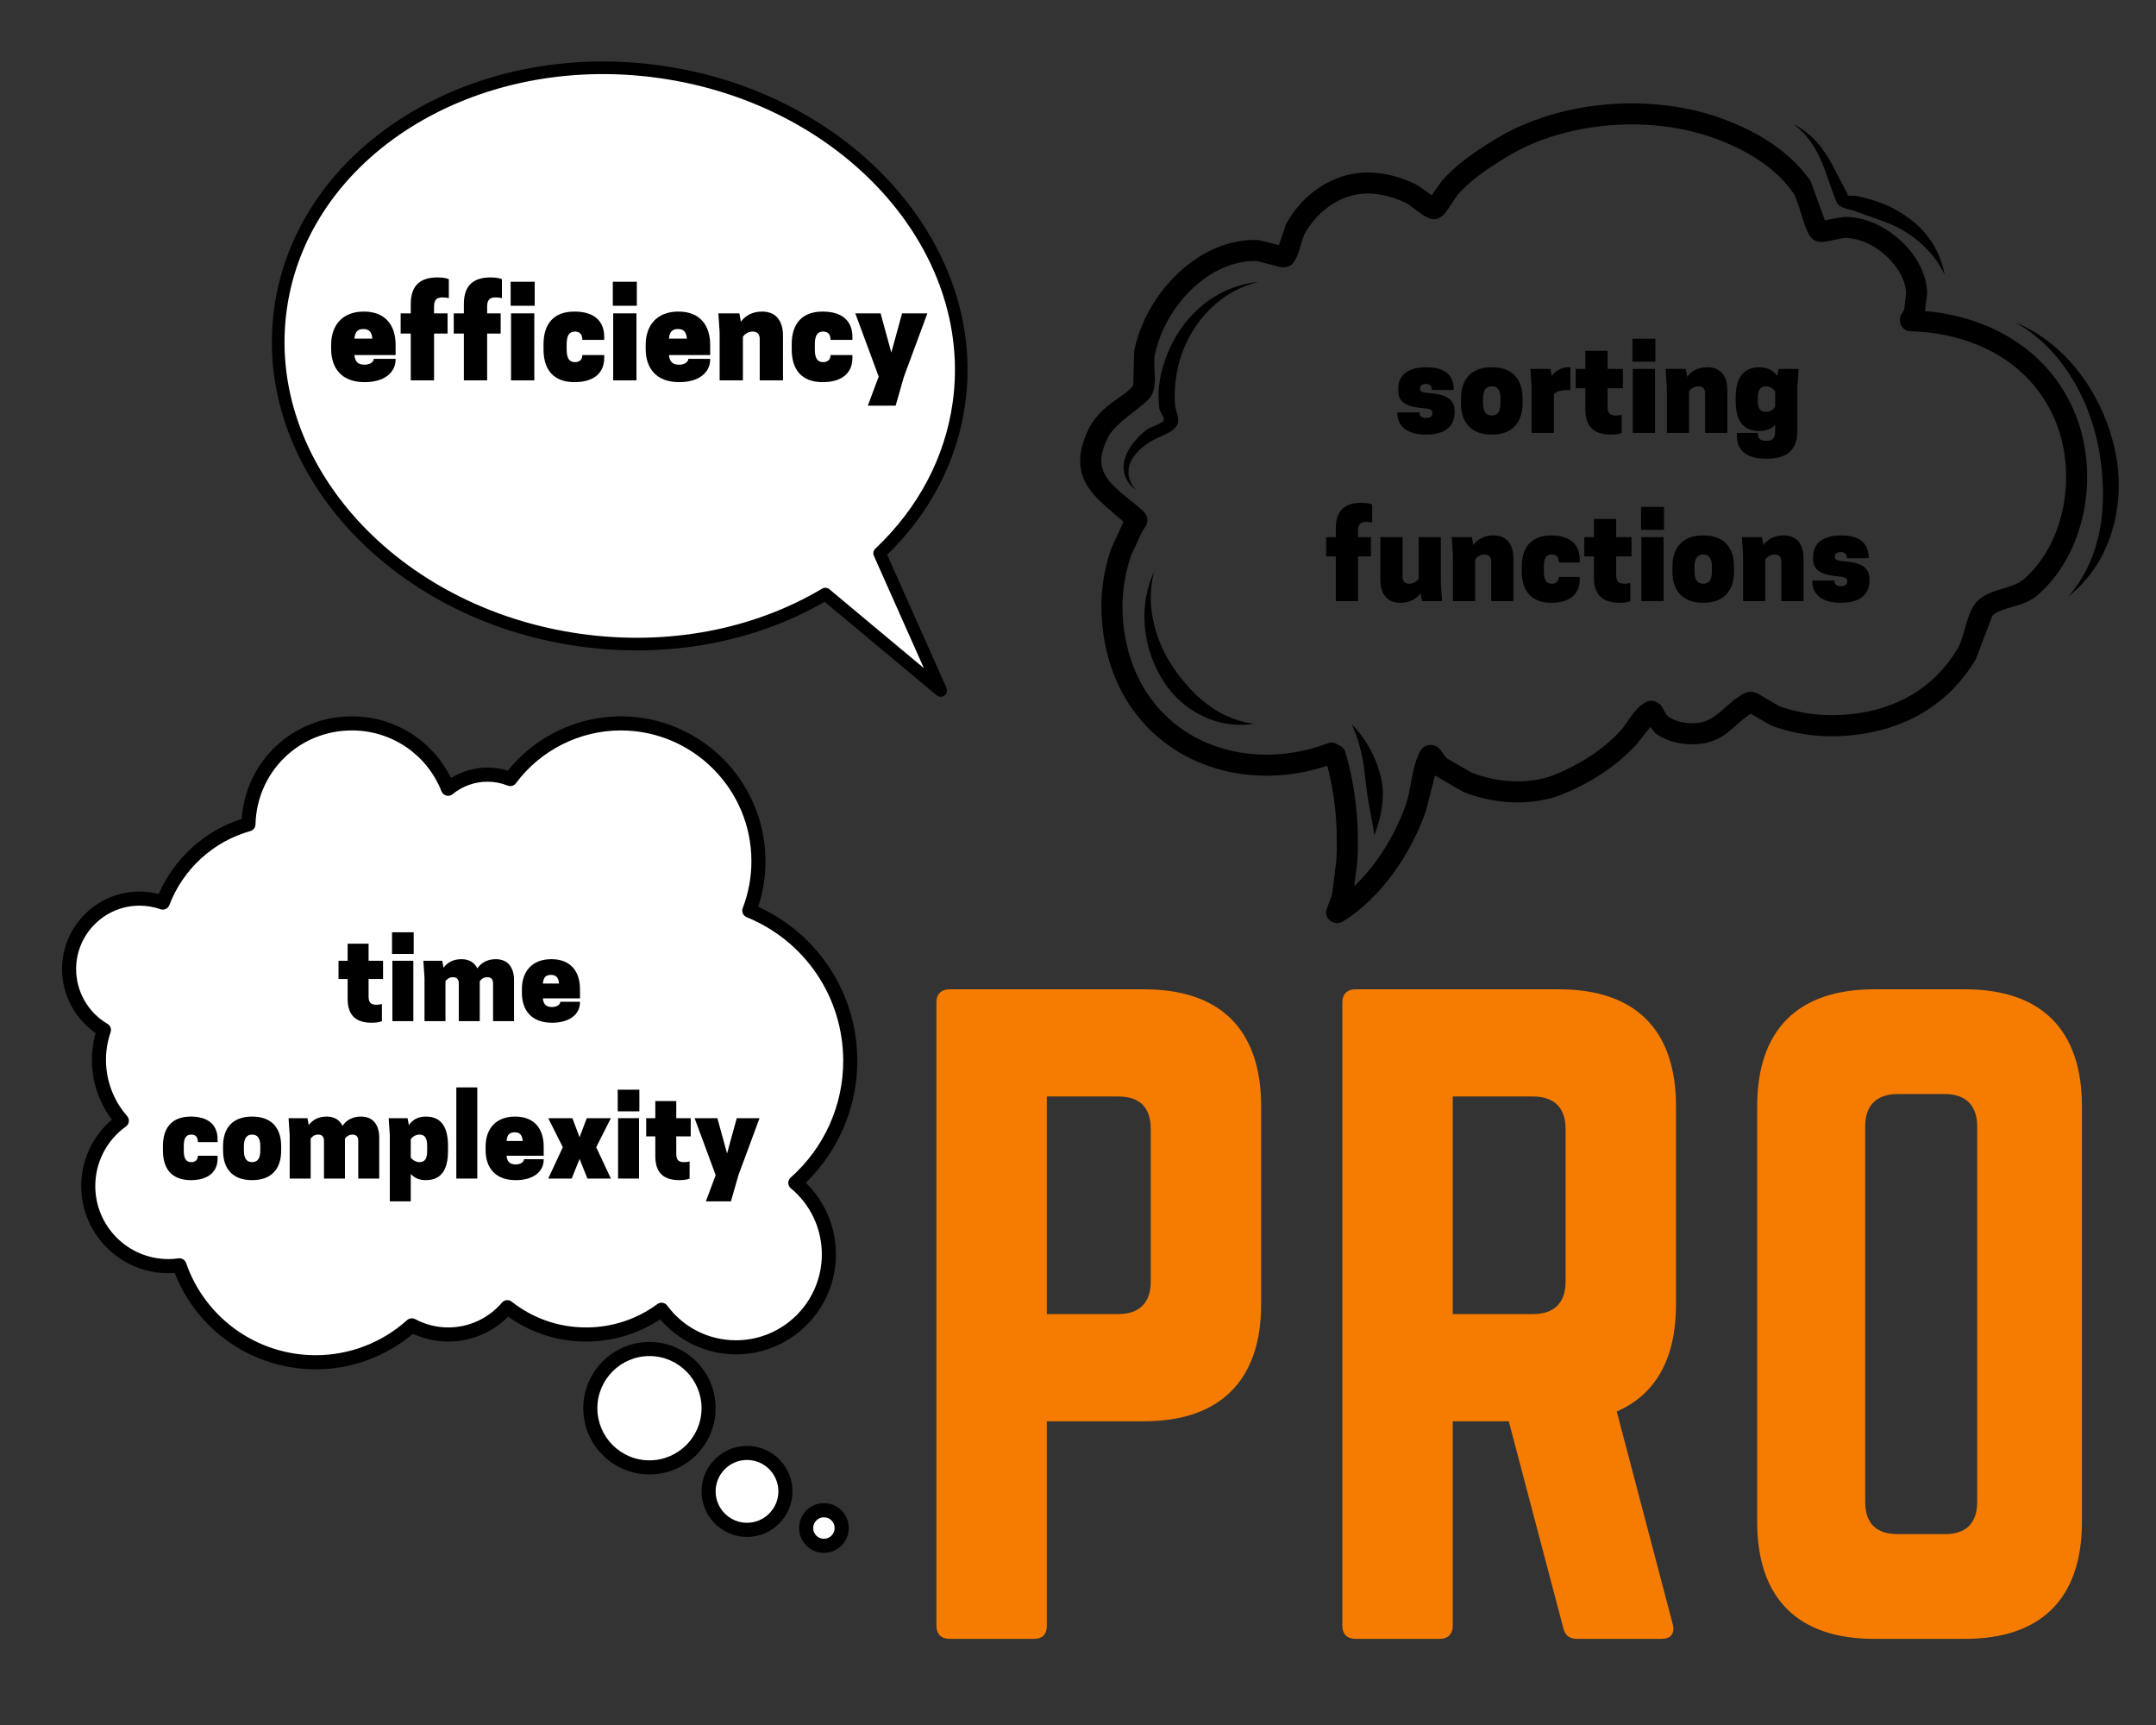 <svg xmlns="http://www.w3.org/2000/svg" xmlns:xlink="http://www.w3.org/1999/xlink" width="1000" zoomAndPan="magnify" viewBox="0 0 750 600" height="800" preserveAspectRatio="xMidYMid meet" version="1.0"><rect x="0" y="0" width="750" height="600" fill="#333333" stroke="none"/><defs><g/><clipPath id="99c10c333a"><path d="M 375 35.164 L 727 35.164 L 727 321.664 L 375 321.664 Z M 375 35.164 " clip-rule="nonzero"/></clipPath><clipPath id="85bb4f76fe"><path d="M 700 112 L 737.25 112 L 737.25 208 L 700 208 Z M 700 112 " clip-rule="nonzero"/></clipPath><clipPath id="00a18d936e"><path d="M 21.141 249.16 L 298.641 249.16 L 298.641 477 L 21.141 477 Z M 21.141 249.16 " clip-rule="nonzero"/></clipPath><clipPath id="fcb3445f14"><path d="M 277 522 L 296 522 L 296 540.16 L 277 540.16 Z M 277 522 " clip-rule="nonzero"/></clipPath><clipPath id="f395c59dd4"><path d="M 96 23 L 335 23 L 335 241 L 96 241 Z M 96 23 " clip-rule="nonzero"/></clipPath><clipPath id="ce8b19c600"><path d="M 109.449 6 L 357.547 40.613 L 329.359 242.656 L 81.262 208.043 Z M 109.449 6 " clip-rule="nonzero"/></clipPath><clipPath id="a131b5a536"><path d="M 109.449 6 L 357.547 40.613 L 329.359 242.656 L 81.262 208.043 Z M 109.449 6 " clip-rule="nonzero"/></clipPath><clipPath id="3c93a21ab7"><path d="M 109.449 6 L 357.547 40.613 L 329.359 242.656 L 81.262 208.043 Z M 109.449 6 " clip-rule="nonzero"/></clipPath><clipPath id="09f583daea"><path d="M 94 21 L 337 21 L 337 243 L 94 243 Z M 94 21 " clip-rule="nonzero"/></clipPath><clipPath id="30273f8afb"><path d="M 109.449 6 L 357.547 40.613 L 329.359 242.656 L 81.262 208.043 Z M 109.449 6 " clip-rule="nonzero"/></clipPath><clipPath id="47b538a558"><path d="M 109.449 6 L 357.547 40.613 L 329.359 242.656 L 81.262 208.043 Z M 109.449 6 " clip-rule="nonzero"/></clipPath><clipPath id="f0223e5b47"><path d="M 109.449 6 L 357.547 40.613 L 329.359 242.656 L 81.262 208.043 Z M 109.449 6 " clip-rule="nonzero"/></clipPath></defs><g fill="#f57c00" fill-opacity="1"><g transform="translate(311.626, 570.04)"><g><path d="M 14.121 -4.52 C 14.121 -1.695 15.816 0 18.641 0 L 48.012 0 C 51.117 0 52.531 -1.695 52.531 -4.52 L 52.531 -75.688 L 86.418 -75.688 C 112.965 -75.688 127.086 -90.09 127.086 -116.355 L 127.086 -185.266 C 127.086 -211.812 112.965 -225.934 86.418 -225.934 L 18.641 -225.934 C 15.816 -225.934 14.121 -224.238 14.121 -221.414 Z M 52.531 -112.965 L 52.531 -188.652 L 77.383 -188.652 C 85.008 -188.652 88.68 -184.699 88.68 -177.355 L 88.68 -124.262 C 88.68 -117.203 85.008 -112.965 77.383 -112.965 Z M 52.531 -112.965 "/></g></g></g><g fill="#f57c00" fill-opacity="1"><g transform="translate(452.834, 570.04)"><g><path d="M 130.195 -185.266 C 130.195 -211.812 116.074 -225.934 89.527 -225.934 L 18.641 -225.934 C 15.816 -225.934 14.121 -224.238 14.121 -221.414 L 14.121 -4.52 C 14.121 -1.695 15.816 0 18.641 0 L 48.012 0 C 50.836 0 52.531 -1.695 52.531 -4.52 L 52.531 -75.688 L 72.016 -75.688 L 90.938 -3.953 C 91.504 -1.41 92.914 0 95.738 0 L 125.109 0 C 128.215 0 129.91 -1.695 129.062 -5.082 L 109.578 -79.078 C 123.133 -85.008 130.195 -97.434 130.195 -116.355 Z M 52.531 -112.965 L 52.531 -188.652 L 80.488 -188.652 C 87.832 -188.652 91.785 -184.699 91.785 -177.355 L 91.785 -124.262 C 91.785 -116.922 87.832 -112.965 80.488 -112.965 Z M 52.531 -112.965 "/></g></g></g><g fill="#f57c00" fill-opacity="1"><g transform="translate(597.148, 570.04)"><g><path d="M 14.121 -40.668 C 14.121 -14.121 28.242 0 54.789 0 L 86.418 0 C 112.965 0 127.086 -14.121 127.086 -40.668 L 127.086 -185.266 C 127.086 -211.812 112.965 -225.934 86.418 -225.934 L 54.789 -225.934 C 28.242 -225.934 14.121 -211.812 14.121 -185.266 Z M 62.98 -36.43 C 55.637 -36.43 51.684 -40.102 51.684 -47.727 L 51.684 -178.203 C 51.684 -185.547 55.637 -189.5 62.98 -189.5 L 79.359 -189.5 C 86.703 -189.5 90.656 -185.547 90.656 -178.203 L 90.656 -47.727 C 90.656 -40.102 86.703 -36.43 79.359 -36.43 Z M 62.98 -36.43 "/></g></g></g><g clip-path="url(#99c10c333a)"><path fill="#000000" d="M 721.223 142.336 C 716.117 130.879 707.922 122.445 698.055 116.781 C 689.523 111.883 679.73 109.066 669.629 108.195 L 670.383 102.23 C 670.383 98.82 669.422 95.445 667.848 92.355 C 666.344 89.414 664.289 86.734 662.07 84.559 C 659.418 81.957 656.461 79.793 653.242 78.223 C 649.902 76.594 646.293 75.598 642.453 75.418 C 641.52 75.371 637.008 76.195 634.82 76.617 L 629.797 62.867 C 626.035 57.531 621.258 53.18 615.926 49.621 C 610.695 46.133 604.938 43.41 599.121 41.273 C 586.984 36.812 572.879 35.148 559.02 36.32 C 545.145 37.492 531.531 41.508 520.375 48.305 C 516.43 50.707 512.508 53.211 508.863 56.086 C 506.363 58.059 503.996 60.203 501.84 62.605 C 501.277 63.23 499.324 66.07 498.07 67.922 C 496.18 66.559 493.137 64.41 492.273 63.992 C 488.992 62.41 485.418 61.191 481.762 60.539 C 477.98 59.863 474.113 59.789 470.379 60.504 C 465.438 61.449 460.84 63.637 456.883 66.711 C 453.016 69.711 449.762 73.562 447.395 77.91 L 444.891 85.234 C 442.086 84.539 438.086 83.52 437.328 83.484 C 433.695 83.328 429.898 83.926 426.246 85.086 C 422.711 86.211 419.32 87.855 416.367 89.816 C 410.914 93.434 406.133 98.234 402.379 103.766 C 398.66 109.246 395.945 115.438 394.559 121.898 L 394.211 133.918 C 392.941 136.367 387.57 138.945 383.605 142.734 C 381.707 144.547 380.047 146.562 378.926 148.785 C 375.223 156.109 375.145 161.566 376.809 166.062 C 379.031 172.051 385.004 176.344 390.867 181.492 L 390.723 181.727 L 386.539 190.867 C 385.043 195.188 384.047 199.57 383.539 204.012 C 383.031 208.434 383.012 212.918 383.461 217.469 C 385.574 238.742 396.543 254.031 411.477 262.422 C 425.891 270.52 444.082 272.176 461.719 266.355 C 463.004 271.211 463.891 276.129 464.426 281.09 C 465.062 286.988 465.203 292.949 464.91 298.938 L 463.453 310.652 C 463.074 312.453 461.227 316.453 461.293 317.445 C 461.402 319.055 462.242 319.98 463.148 320.52 C 463.895 320.969 465.371 321.637 467.414 320.355 C 474.082 316.176 480.027 310.211 484.93 303.41 C 489.727 296.762 493.523 289.32 496.043 282.039 L 499.168 269.758 L 509.07 275.461 C 514.219 277.543 520.121 278.82 526.039 279.055 C 532.062 279.289 538.098 278.441 543.402 276.316 C 548.098 274.434 552.738 272.055 557.078 269.211 C 561.441 266.352 565.5 263.016 569.016 259.238 L 574.125 252.855 C 574.789 253.836 575.562 254.844 576.168 255.266 C 578.109 256.633 580.336 257.582 582.66 258.16 C 584.879 258.715 587.188 258.934 589.398 258.875 C 592.723 258.789 595.348 258.051 597.598 256.957 C 601.965 254.836 604.613 251 609.047 248.285 C 611.594 249.73 615.91 252.305 616.781 252.613 C 621.328 254.215 625.918 255.242 630.562 255.738 C 635.188 256.234 639.871 256.203 644.629 255.691 C 653.641 254.723 661.918 252.121 669.141 247.762 C 676.348 243.414 682.52 237.32 687.309 229.309 L 693.055 214.211 C 695.375 211.727 701.012 211.254 705.078 209.348 C 706.562 208.652 707.898 207.836 708.996 206.859 C 717.707 199.156 723.129 188.145 725.148 176.422 C 727.137 164.879 725.824 152.664 721.223 142.336 Z M 717.938 175.18 C 716.199 185.25 711.629 194.758 704.145 201.379 C 701.156 204.027 695.582 204.703 691.848 206.406 C 690.156 207.176 688.738 208.109 687.703 209.219 C 686.793 210.191 685.977 211.562 685.285 213.207 C 683.699 216.977 682.789 222.605 681.027 225.551 C 676.891 232.469 671.582 237.742 665.359 241.496 C 659.023 245.32 651.754 247.566 643.848 248.414 C 639.617 248.867 635.453 248.898 631.34 248.457 C 627.254 248.023 623.215 247.117 619.215 245.711 C 618.348 245.402 613.656 242.453 611.676 241.363 C 609.426 240.121 607.566 240.746 607.348 240.855 C 602.57 243.238 599.785 246.918 595.965 249.469 C 594.199 250.648 592.125 251.484 589.211 251.559 C 587.645 251.598 586.008 251.449 584.434 251.059 C 582.984 250.699 581.586 250.125 580.375 249.277 C 579.176 248.438 578.488 245.863 577.492 245.016 C 575.816 243.586 573.996 243.266 571.914 244.566 C 570.723 245.309 569.555 246.445 568.449 247.797 C 566.746 249.895 565.184 252.613 563.656 254.254 C 560.539 257.605 556.938 260.555 553.066 263.09 C 549.137 265.664 544.93 267.816 540.68 269.52 C 536.297 271.277 531.305 271.938 526.324 271.742 C 521.266 271.543 516.219 270.457 511.812 268.676 L 503.516 263.887 C 502.484 263.098 501.277 260.758 500.355 260.059 C 499.316 259.27 498.27 259.059 497.375 259.121 C 496.184 259.203 494.875 259.688 493.949 261.43 C 493.035 263.152 492.352 265.227 491.809 267.457 C 490.824 271.508 490.332 276.164 489.125 279.648 C 486.828 286.285 483.363 293.07 478.992 299.133 C 476.621 302.422 473.98 305.504 471.105 308.219 L 472.219 299.297 C 472.531 292.926 472.383 286.582 471.703 280.305 C 471.023 273.988 469.805 267.738 467.988 261.59 C 467.625 260.352 466.66 259.453 465.508 259.117 C 464.535 258.324 463.176 258.059 461.918 258.531 C 445.578 264.672 428.469 263.574 415.059 256.043 C 402.035 248.723 392.59 235.309 390.746 216.746 C 390.348 212.723 390.363 208.754 390.812 204.84 C 391.258 200.93 392.137 197.07 393.453 193.262 L 397.086 185.348 C 397.215 185.117 398.191 183.578 398.566 182.938 C 400.066 180.391 398.168 178.227 398.062 178.125 C 392.461 172.895 385.824 169.316 383.672 163.52 C 382.562 160.527 382.996 156.953 385.457 152.086 C 386.215 150.586 387.379 149.254 388.66 148.027 C 393.305 143.59 399.227 140.148 400.711 137.277 C 401.207 136.32 401.547 134.957 401.664 133.332 C 401.891 130.242 401.223 125.73 401.715 123.438 C 402.906 117.891 405.242 112.578 408.434 107.879 C 411.652 103.137 415.742 99.016 420.414 95.914 C 422.82 94.32 425.582 92.977 428.465 92.062 C 431.281 91.168 434.211 90.676 437.012 90.797 C 437.82 90.832 442.875 92.297 444.965 92.793 C 447.398 93.371 448.984 92.332 449.129 92.211 C 449.84 91.617 450.617 90.527 451.242 89.055 C 452.23 86.719 453.012 82.906 453.824 81.406 C 455.707 77.949 458.293 74.883 461.371 72.492 C 464.418 70.125 467.949 68.422 471.758 67.691 C 474.617 67.145 477.578 67.227 480.473 67.742 C 483.473 68.281 486.402 69.285 489.098 70.586 C 490.355 71.191 494.336 74.566 496.332 75.578 C 497.656 76.25 498.793 76.312 499.457 76.215 C 500.105 76.117 501.254 75.699 502.352 74.5 C 503.82 72.902 506.422 68.453 507.281 67.5 C 509.156 65.41 511.223 63.547 513.398 61.832 C 516.809 59.141 520.492 56.805 524.184 54.555 C 534.414 48.32 546.914 44.688 559.637 43.613 C 572.41 42.535 585.414 44.031 596.598 48.145 C 601.875 50.086 607.113 52.539 611.863 55.711 C 616.449 58.77 620.578 62.496 623.816 67.086 C 625.383 69.309 627.188 77.367 628.785 80.66 C 629.473 82.078 630.289 82.984 630.918 83.426 C 631.379 83.75 632.535 84.285 634.27 84.129 C 636.289 83.949 641.004 82.676 642.105 82.727 C 644.926 82.863 647.578 83.602 650.031 84.801 C 652.551 86.031 654.863 87.742 656.945 89.781 C 658.625 91.434 660.191 93.453 661.328 95.68 C 662.371 97.734 663.062 99.961 663.062 102.227 L 662.43 107.496 C 662.215 108.234 661.254 109.449 661.066 110.117 C 660.754 111.227 660.914 112.16 661.207 112.848 C 661.703 114.035 662.645 115.184 664.781 115.246 C 675.285 115.539 685.602 118.074 694.41 123.129 C 702.977 128.047 710.105 135.363 714.535 145.312 C 718.566 154.359 719.676 165.066 717.938 175.18 Z M 717.938 175.18 " fill-opacity="1" fill-rule="evenodd"/></g><path fill="#000000" d="M 404.57 146.27 C 404.914 146.23 404.934 145.91 404.797 145.465 C 404.711 145.473 404.68 145.73 404.656 145.82 C 404.629 145.941 404.391 146.289 404.57 146.27 Z M 404.57 146.27 " fill-opacity="1" fill-rule="evenodd"/><path fill="#000000" d="M 403.516 131.859 C 403.246 133.543 403.059 135.293 403.02 137.043 C 402.98 138.82 403.094 140.598 403.34 142.316 C 403.445 142.922 404.5 144.492 404.797 145.465 C 404.812 145.461 404.828 145.465 404.844 145.48 C 406.27 146.676 400.094 148.57 399.055 149.324 C 394.859 152.555 391.188 157.199 390.891 161.887 C 390.699 164.914 391.809 167.922 395.18 170.406 C 392.672 167.609 392.129 164.824 392.801 162.188 C 393.773 158.352 397.445 155.035 401.383 152.941 C 402.492 152.312 405.828 151.086 407.66 149.812 C 408.812 149.012 409.445 148.027 409.707 147.246 C 409.875 146.738 409.898 145.977 409.758 145.07 C 409.578 143.945 408.949 142.312 408.867 141.547 C 408.676 140.109 408.621 138.625 408.641 137.145 C 408.66 135.633 408.758 134.125 408.953 132.668 C 409.777 124.703 412.914 117.152 417.77 111.059 C 422.797 104.75 429.566 99.969 437.863 98.051 C 429.008 98.902 421.273 102.91 415.328 108.887 C 409.25 115 405.211 123.16 403.516 131.859 Z M 403.516 131.859 " fill-opacity="1" fill-rule="evenodd"/><path fill="#000000" d="M 417.336 242.824 C 415.629 241.32 414.062 239.66 412.551 237.922 C 411.055 236.203 409.629 234.414 408.34 232.508 C 405.73 228.66 403.617 224.469 402.246 220.023 C 400.105 213.074 399.578 205.746 401.523 198.758 C 398.281 205.637 397.418 213.344 398.613 220.867 C 399.426 225.957 401.191 230.91 403.766 235.371 C 405.074 237.637 406.605 239.777 408.363 241.684 C 410.148 243.613 412.156 245.32 414.328 246.754 C 417.605 248.918 421.176 250.527 425 251.391 C 428.645 252.207 432.387 252.328 436.293 251.742 C 432.543 251.316 429.172 250.188 425.945 248.652 C 422.781 247.145 419.965 245.145 417.336 242.824 Z M 417.336 242.824 " fill-opacity="1" fill-rule="evenodd"/><path fill="#000000" d="M 480.273 269.965 C 479.594 267.195 478.633 264.543 477.371 261.996 C 475.516 258.242 473.125 254.914 470.145 251.809 C 471.98 255.512 473.027 259.273 473.848 263.211 C 474.402 265.887 474.672 268.562 474.996 271.289 C 475.211 273.074 475.406 274.867 475.672 276.656 C 475.941 278.496 476.312 280.27 476.637 282.105 C 477.148 285.008 477.73 287.68 478.066 290.594 C 478.785 288.57 479.445 286.695 479.953 284.594 C 480.457 282.52 480.785 280.488 480.957 278.363 C 481.074 276.953 481.09 275.547 480.98 274.141 C 480.871 272.73 480.609 271.332 480.273 269.965 Z M 480.273 269.965 " fill-opacity="1" fill-rule="evenodd"/><path fill="#000000" d="M 643.051 68.02 L 642.914 67.738 C 642.844 67.621 642.855 67.633 642.762 67.535 L 642.742 67.527 L 643.016 68.012 Z M 643.051 68.02 " fill-opacity="1" fill-rule="evenodd"/><path fill="#000000" d="M 631.945 52.656 C 634.867 58.055 636.273 63.961 638.91 70.375 C 639.148 70.93 639.793 71.57 640.805 72.051 C 641.918 72.586 643.887 72.984 644.508 73.172 L 655.18 76.98 C 659.859 78.641 663.953 81.02 667.504 84.039 C 671.203 87.188 674.32 90.879 676.516 95.648 C 675.438 90.211 673.297 85.52 670.062 81.539 C 666.766 77.473 662.359 74.383 657.395 71.84 C 655.504 71.035 653.609 70.285 651.668 69.672 C 649.727 69.055 647.746 68.57 645.734 68.148 C 645.367 68.078 643.832 68.184 643.051 68.02 C 643.094 68.121 643.137 68.219 643.168 68.273 L 643.016 68.012 C 642.684 67.938 642.496 67.809 642.617 67.59 C 642.656 67.52 642.695 67.504 642.742 67.527 C 639.457 61.742 637.312 56.254 633.727 51.512 C 631.305 48.312 628.293 45.484 623.91 43.129 C 627.707 46.07 630.102 49.25 631.945 52.656 Z M 631.945 52.656 " fill-opacity="1" fill-rule="evenodd"/><g clip-path="url(#85bb4f76fe)"><path fill="#000000" d="M 737.016 166.613 C 736.867 162.77 736.297 158.914 735.398 155.133 C 733.617 147.645 730.547 140.418 726.414 133.996 C 720.133 124.234 711.41 116.375 700.98 112.113 C 710.57 117.34 718.004 125.879 723.191 135.867 C 726.492 142.223 728.785 149.164 730.121 156.258 C 730.785 159.785 731.188 163.344 731.398 166.891 C 731.613 170.484 731.629 174.055 731.34 177.582 C 730.902 183.031 729.832 188.32 727.918 193.316 C 725.957 198.441 723.281 203.227 719.535 207.469 C 724.09 203.82 727.758 199.48 730.535 194.551 C 733.363 189.535 735.242 184 736.25 178.207 C 736.91 174.418 737.172 170.523 737.016 166.613 Z M 737.016 166.613 " fill-opacity="1" fill-rule="evenodd"/></g><g fill="#000000" fill-opacity="1"><g transform="translate(484.922, 150.578)"><g><path d="M 11.129 -5.207 C 9.535 -5.207 8.863 -5.922 8.863 -7.141 L 1.176 -7.141 L 1.176 -6.93 C 1.176 -2.309 4.578 0.59 11.129 0.59 C 17.809 0.59 21.086 -2.309 21.086 -7.184 L 21.086 -7.602 C 21.086 -12.473 17.051 -13.48 11.465 -13.945 C 9.574 -14.113 9.031 -14.488 9.031 -15.539 C 9.031 -16.422 9.742 -17.051 11.129 -17.051 C 12.516 -17.051 13.23 -16.254 13.23 -14.91 L 20.789 -14.91 L 20.789 -15.121 C 20.789 -20.035 17.809 -22.848 11.129 -22.848 C 5.84 -22.848 1.469 -20.789 1.469 -15.289 L 1.469 -14.867 C 1.469 -10.414 4.453 -9.031 10.836 -8.527 C 12.938 -8.359 13.355 -7.77 13.355 -6.848 C 13.355 -5.965 12.809 -5.207 11.129 -5.207 Z M 11.129 -5.207 "/></g></g></g><g fill="#000000" fill-opacity="1"><g transform="translate(507.182, 150.578)"><g><path d="M 11.762 0.59 C 19.109 0.59 22.469 -3.781 22.469 -10.289 L 22.469 -11.969 C 22.469 -18.48 19.109 -22.848 11.762 -22.848 C 4.41 -22.848 1.051 -18.48 1.051 -11.969 L 1.051 -10.289 C 1.051 -3.781 4.41 0.59 11.762 0.59 Z M 11.762 -6.047 C 9.66 -6.047 8.734 -7.559 8.734 -10.289 L 8.734 -11.969 C 8.734 -14.699 9.66 -16.211 11.762 -16.211 C 13.859 -16.211 14.785 -14.699 14.785 -11.969 L 14.785 -10.289 C 14.785 -7.559 13.859 -6.047 11.762 -6.047 Z M 11.762 -6.047 "/></g></g><g transform="translate(530.702, 150.578)"><g><path d="M 14.953 -22.848 C 12.434 -22.848 10.457 -21.629 9.113 -19.781 L 8.652 -22.262 L 1.68 -22.262 L 2.102 -15.961 L 2.102 0 L 9.828 0 L 9.828 -13.441 C 10.332 -14.07 11.801 -14.91 14.32 -14.91 L 15.582 -14.91 L 15.582 -22.805 C 15.371 -22.848 15.16 -22.848 14.953 -22.848 Z M 14.953 -22.848 "/></g></g></g><g fill="#000000" fill-opacity="1"><g transform="translate(547.502, 150.578)"><g><path d="M 11.719 -22.262 L 11.719 -28.559 L 3.988 -28.559 L 3.988 -22.262 L 0.629 -22.262 L 0.629 -15.539 L 3.988 -15.539 L 3.988 -8.191 C 3.988 -1.68 7.559 0.59 12.895 0.59 C 14.992 0.59 16.254 0.211 16.633 0 L 16.633 -6.301 C 16.422 -6.215 15.371 -6.047 14.699 -6.047 C 12.938 -6.047 11.719 -6.512 11.719 -9.031 L 11.719 -15.539 L 17.051 -15.539 L 17.051 -22.262 Z M 11.719 -22.262 "/></g></g></g><g fill="#000000" fill-opacity="1"><g transform="translate(565.982, 150.578)"><g><path d="M 2.016 0 L 9.742 0 L 9.742 -22.262 L 2.016 -22.262 Z M 9.871 -32.762 L 1.891 -32.762 L 1.891 -24.781 L 9.871 -24.781 Z M 9.871 -32.762 "/></g></g></g><g fill="#000000" fill-opacity="1"><g transform="translate(577.742, 150.578)"><g><path d="M 23.141 0 L 23.141 -14.91 C 23.141 -18.898 21.461 -22.848 16.211 -22.848 C 12.895 -22.848 10.625 -21.461 9.156 -19.488 L 8.652 -22.262 L 1.68 -22.262 L 2.102 -15.961 L 2.102 0 L 9.828 0 L 9.828 -14.488 C 10.246 -15.121 11.383 -16.211 13.062 -16.211 C 15.16 -16.211 15.414 -14.699 15.414 -13.648 L 15.414 0 Z M 23.141 0 "/></g></g></g><g fill="#000000" fill-opacity="1"><g transform="translate(602.732, 150.578)"><g><path d="M 14.785 -0.629 C 14.785 2.102 13.648 2.773 11.594 2.773 C 9.238 2.773 8.734 1.469 8.734 0 L 1.469 0 L 1.469 1.008 C 1.469 5.461 4.031 8.988 11.762 8.988 C 18.941 8.988 22.512 5.879 22.512 -0.629 L 22.512 -15.961 L 22.934 -22.262 L 15.961 -22.262 L 15.496 -19.824 C 14.238 -21.59 12.266 -22.848 9.238 -22.848 C 3.359 -22.848 1.051 -18.48 1.051 -12.391 L 1.051 -11.129 C 1.051 -4.621 3.359 -0.672 9.238 -0.672 C 11.719 -0.672 13.523 -1.469 14.785 -2.773 Z M 14.785 -9.031 C 14.363 -8.398 13.23 -7.309 11.551 -7.309 C 9.66 -7.309 8.734 -8.398 8.734 -11.129 L 8.734 -12.391 C 8.734 -14.699 9.66 -16.211 11.551 -16.211 C 13.23 -16.211 14.363 -15.121 14.785 -14.488 Z M 14.785 -9.031 "/></g></g></g><g fill="#000000" fill-opacity="1"><g transform="translate(460.699, 209.078)"><g><path d="M 11.719 -24.57 C 11.719 -27.09 12.938 -27.551 14.699 -27.551 C 15.371 -27.551 16.422 -27.383 16.633 -27.301 L 16.633 -33.602 C 16.254 -33.809 14.992 -34.188 12.895 -34.188 C 7.559 -34.188 3.988 -31.922 3.988 -25.41 L 3.988 -22.262 L 0.629 -22.262 L 0.629 -15.539 L 3.988 -15.539 L 3.988 0 L 11.719 0 L 11.719 -15.539 L 16.211 -15.539 L 16.211 -22.262 L 11.719 -22.262 Z M 11.719 -24.57 "/></g></g></g><g fill="#000000" fill-opacity="1"><g transform="translate(478.339, 209.078)"><g><path d="M 1.848 -22.262 L 1.848 -7.352 C 1.848 -3.359 3.527 0.59 8.777 0.59 C 12.098 0.59 14.363 -0.758 15.793 -2.73 L 16.34 0 L 23.309 0 L 22.891 -6.301 L 22.891 -22.262 L 15.16 -22.262 L 15.16 -7.77 C 14.742 -7.141 13.609 -6.047 11.93 -6.047 C 9.828 -6.047 9.574 -7.559 9.574 -8.609 L 9.574 -22.262 Z M 1.848 -22.262 "/></g></g></g><g fill="#000000" fill-opacity="1"><g transform="translate(503.329, 209.078)"><g><path d="M 23.141 0 L 23.141 -14.91 C 23.141 -18.898 21.461 -22.848 16.211 -22.848 C 12.895 -22.848 10.625 -21.461 9.156 -19.488 L 8.652 -22.262 L 1.68 -22.262 L 2.102 -15.961 L 2.102 0 L 9.828 0 L 9.828 -14.488 C 10.246 -15.121 11.383 -16.211 13.062 -16.211 C 15.16 -16.211 15.414 -14.699 15.414 -13.648 L 15.414 0 Z M 23.141 0 "/></g></g></g><g fill="#000000" fill-opacity="1"><g transform="translate(528.319, 209.078)"><g><path d="M 8.734 -10.289 L 8.734 -11.969 C 8.734 -14.699 9.449 -16.211 11.508 -16.211 C 13.02 -16.211 13.945 -15.371 13.945 -13.441 L 21.211 -13.441 L 21.211 -14.449 C 21.211 -19.738 17.809 -22.848 11.34 -22.848 C 4.156 -22.848 1.051 -18.48 1.051 -11.969 L 1.051 -10.289 C 1.051 -3.781 4.156 0.59 11.34 0.59 C 17.809 0.59 21.211 -2.52 21.211 -7.391 L 21.211 -8.398 L 13.945 -8.398 C 13.945 -6.93 13.02 -6.047 11.508 -6.047 C 9.449 -6.047 8.734 -7.559 8.734 -10.289 Z M 8.734 -10.289 "/></g></g></g><g fill="#000000" fill-opacity="1"><g transform="translate(550.495, 209.078)"><g><path d="M 11.719 -22.262 L 11.719 -28.559 L 3.988 -28.559 L 3.988 -22.262 L 0.629 -22.262 L 0.629 -15.539 L 3.988 -15.539 L 3.988 -8.191 C 3.988 -1.68 7.559 0.59 12.895 0.59 C 14.992 0.59 16.254 0.211 16.633 0 L 16.633 -6.301 C 16.422 -6.215 15.371 -6.047 14.699 -6.047 C 12.938 -6.047 11.719 -6.512 11.719 -9.031 L 11.719 -15.539 L 17.051 -15.539 L 17.051 -22.262 Z M 11.719 -22.262 "/></g></g></g><g fill="#000000" fill-opacity="1"><g transform="translate(568.975, 209.078)"><g><path d="M 2.016 0 L 9.742 0 L 9.742 -22.262 L 2.016 -22.262 Z M 9.871 -32.762 L 1.891 -32.762 L 1.891 -24.781 L 9.871 -24.781 Z M 9.871 -32.762 "/></g></g></g><g fill="#000000" fill-opacity="1"><g transform="translate(580.735, 209.078)"><g><path d="M 11.762 0.59 C 19.109 0.59 22.469 -3.781 22.469 -10.289 L 22.469 -11.969 C 22.469 -18.48 19.109 -22.848 11.762 -22.848 C 4.41 -22.848 1.051 -18.48 1.051 -11.969 L 1.051 -10.289 C 1.051 -3.781 4.41 0.59 11.762 0.59 Z M 11.762 -6.047 C 9.66 -6.047 8.734 -7.559 8.734 -10.289 L 8.734 -11.969 C 8.734 -14.699 9.66 -16.211 11.762 -16.211 C 13.859 -16.211 14.785 -14.699 14.785 -11.969 L 14.785 -10.289 C 14.785 -7.559 13.859 -6.047 11.762 -6.047 Z M 11.762 -6.047 "/></g></g><g transform="translate(604.255, 209.078)"><g><path d="M 23.141 0 L 23.141 -14.91 C 23.141 -18.898 21.461 -22.848 16.211 -22.848 C 12.895 -22.848 10.625 -21.461 9.156 -19.488 L 8.652 -22.262 L 1.68 -22.262 L 2.102 -15.961 L 2.102 0 L 9.828 0 L 9.828 -14.488 C 10.246 -15.121 11.383 -16.211 13.062 -16.211 C 15.16 -16.211 15.414 -14.699 15.414 -13.648 L 15.414 0 Z M 23.141 0 "/></g></g></g><g fill="#000000" fill-opacity="1"><g transform="translate(629.245, 209.078)"><g><path d="M 11.129 -5.207 C 9.535 -5.207 8.863 -5.922 8.863 -7.141 L 1.176 -7.141 L 1.176 -6.93 C 1.176 -2.309 4.578 0.59 11.129 0.59 C 17.809 0.59 21.086 -2.309 21.086 -7.184 L 21.086 -7.602 C 21.086 -12.473 17.051 -13.48 11.465 -13.945 C 9.574 -14.113 9.031 -14.488 9.031 -15.539 C 9.031 -16.422 9.742 -17.051 11.129 -17.051 C 12.516 -17.051 13.23 -16.254 13.23 -14.91 L 20.789 -14.91 L 20.789 -15.121 C 20.789 -20.035 17.809 -22.848 11.129 -22.848 C 5.84 -22.848 1.469 -20.789 1.469 -15.289 L 1.469 -14.867 C 1.469 -10.414 4.453 -9.031 10.836 -8.527 C 12.938 -8.359 13.355 -7.77 13.355 -6.848 C 13.355 -5.965 12.809 -5.207 11.129 -5.207 Z M 11.129 -5.207 "/></g></g></g><path fill="#ffffff" d="M 30.707 412.516 C 30.707 427.906 43.176 440.391 58.551 440.391 C 59.863 440.391 61.16 440.305 62.422 440.121 C 69.223 459.742 87.855 473.832 109.785 473.832 C 122.648 473.832 134.387 468.977 143.266 460.992 C 147.039 463.027 151.363 464.168 155.957 464.168 C 164.18 464.168 171.531 460.488 176.48 454.676 C 184.027 460.625 193.543 464.168 203.898 464.168 C 213.711 464.168 222.773 460.98 230.125 455.57 C 236.008 463.508 245.426 468.633 256.047 468.633 C 273.887 468.633 288.344 454.148 288.344 436.293 C 288.344 426.289 283.797 417.336 276.668 411.414 C 288.391 401.051 295.777 385.906 295.777 369.043 C 295.777 345.402 281.262 325.156 260.668 316.742 C 262.715 311.41 263.84 305.609 263.84 299.551 C 263.84 273.074 242.402 251.613 215.953 251.613 C 200.211 251.613 186.23 259.219 177.508 270.965 C 175.047 269.984 172.363 269.445 169.559 269.445 C 164.352 269.445 159.586 271.297 155.875 274.363 C 150.594 261.031 137.594 251.613 122.402 251.613 C 102.84 251.613 86.926 267.238 86.422 286.699 C 72.703 290.523 61.641 300.738 56.629 313.934 C 54.094 313.039 51.375 312.562 48.531 312.562 C 34.992 312.562 24.027 323.535 24.027 337.086 C 24.027 346.113 28.906 353.996 36.156 358.254 C 35.031 361.516 34.418 365.023 34.418 368.664 C 34.418 376.77 37.434 384.176 42.395 389.832 C 35.312 394.871 30.707 403.16 30.707 412.516 Z M 30.707 412.516 " fill-opacity="1" fill-rule="nonzero"/><g clip-path="url(#00a18d936e)"><path fill="#000000" d="M 109.785 476.285 C 88.051 476.285 68.609 462.895 60.781 442.77 C 60.047 442.82 59.312 442.844 58.551 442.844 C 41.844 442.844 28.254 429.242 28.254 412.516 C 28.254 403.602 32.199 395.152 38.914 389.438 C 34.418 383.465 31.969 376.18 31.969 368.664 C 31.969 365.477 32.398 362.336 33.254 359.309 C 26.016 354.305 21.578 345.965 21.578 337.086 C 21.578 322.211 33.672 310.109 48.531 310.109 C 50.809 310.109 53.039 310.391 55.207 310.941 C 60.621 298.543 71.195 288.969 84.059 284.848 C 85.48 264.699 101.992 249.16 122.402 249.16 C 137.227 249.16 150.445 257.488 156.891 270.621 C 160.676 268.266 165.062 266.992 169.559 266.992 C 171.984 266.992 174.359 267.348 176.652 268.059 C 186.156 256.199 200.711 249.16 215.953 249.16 C 243.711 249.16 266.289 271.762 266.289 299.551 C 266.289 304.984 265.434 310.305 263.742 315.406 C 284.766 324.973 298.227 345.77 298.227 369.043 C 298.227 385.023 291.723 400.305 280.305 411.387 C 287.008 417.914 290.793 426.852 290.793 436.293 C 290.793 455.473 275.207 471.086 256.047 471.086 C 245.906 471.086 236.203 466.57 229.648 458.895 C 222.004 463.961 213.145 466.621 203.898 466.621 C 194.047 466.621 184.723 463.641 176.785 457.965 C 171.285 463.492 163.812 466.621 155.957 466.621 C 151.684 466.621 147.457 465.688 143.633 463.922 C 134.164 471.906 122.207 476.285 109.785 476.285 Z M 62.422 437.668 C 63.453 437.668 64.395 438.316 64.738 439.312 C 71.379 458.492 89.484 471.379 109.785 471.379 C 121.559 471.379 132.867 467.039 141.625 459.164 C 142.398 458.477 143.512 458.344 144.43 458.832 C 147.922 460.723 151.918 461.715 155.957 461.715 C 163.148 461.715 169.949 458.562 174.617 453.082 C 175.473 452.078 176.969 451.93 178 452.75 C 185.445 458.613 194.402 461.715 203.898 461.715 C 212.887 461.715 221.453 458.906 228.68 453.598 C 229.77 452.789 231.289 453.035 232.098 454.113 C 237.781 461.777 246.516 466.18 256.047 466.18 C 272.5 466.18 285.891 452.777 285.891 436.293 C 285.891 427.379 281.961 418.992 275.098 413.301 C 274.547 412.848 274.23 412.172 274.215 411.449 C 274.203 410.738 274.512 410.051 275.051 409.574 C 286.664 399.297 293.328 384.531 293.328 369.043 C 293.328 346.984 280.145 327.352 259.734 319.012 C 258.5 318.508 257.898 317.109 258.375 315.859 C 260.371 310.648 261.391 305.168 261.391 299.551 C 261.391 274.473 241.004 254.066 215.953 254.066 C 201.641 254.066 188.008 260.934 179.48 272.426 C 178.82 273.32 177.645 273.652 176.602 273.246 C 174.359 272.352 171.984 271.898 169.559 271.898 C 165.148 271.898 160.836 273.441 157.43 276.25 C 156.828 276.754 156.02 276.926 155.262 276.73 C 154.5 276.531 153.875 275.98 153.594 275.258 C 148.5 262.395 136.246 254.066 122.402 254.066 C 104.078 254.066 89.352 268.426 88.875 286.762 C 88.848 287.84 88.113 288.77 87.086 289.066 C 74.207 292.66 63.684 302.285 58.918 314.805 C 58.441 316.055 57.07 316.695 55.82 316.254 C 53.504 315.43 51.055 315.016 48.531 315.016 C 36.367 315.016 26.48 324.91 26.48 337.086 C 26.48 344.887 30.656 352.184 37.395 356.133 C 38.398 356.719 38.852 357.945 38.473 359.051 C 37.406 362.129 36.867 365.367 36.867 368.664 C 36.867 375.863 39.488 382.805 44.23 388.211 C 44.684 388.738 44.906 389.426 44.82 390.113 C 44.734 390.801 44.367 391.426 43.801 391.828 C 37.125 396.574 33.145 404.312 33.145 412.516 C 33.145 426.535 44.539 437.938 58.539 437.938 C 59.766 437.938 60.953 437.852 62.055 437.691 C 62.191 437.68 62.312 437.668 62.422 437.668 Z M 62.422 437.668 " fill-opacity="1" fill-rule="nonzero"/></g><path fill="#ffffff" d="M 246.492 489.809 C 246.492 490.484 246.461 491.156 246.395 491.828 C 246.328 492.5 246.23 493.164 246.098 493.828 C 245.965 494.488 245.801 495.141 245.605 495.785 C 245.41 496.434 245.184 497.066 244.926 497.688 C 244.668 498.312 244.383 498.922 244.062 499.516 C 243.746 500.109 243.402 500.688 243.027 501.25 C 242.652 501.809 242.25 502.352 241.824 502.871 C 241.395 503.395 240.945 503.891 240.469 504.367 C 239.992 504.848 239.492 505.297 238.973 505.727 C 238.453 506.152 237.91 506.555 237.352 506.93 C 236.793 507.305 236.215 507.652 235.621 507.969 C 235.027 508.285 234.418 508.574 233.797 508.832 C 233.172 509.09 232.539 509.316 231.895 509.512 C 231.25 509.707 230.598 509.871 229.938 510.004 C 229.277 510.137 228.609 510.234 227.941 510.301 C 227.27 510.367 226.598 510.398 225.922 510.398 C 225.25 510.398 224.578 510.367 223.906 510.301 C 223.238 510.234 222.57 510.137 221.91 510.004 C 221.25 509.871 220.598 509.707 219.953 509.512 C 219.309 509.316 218.676 509.09 218.051 508.832 C 217.43 508.574 216.82 508.285 216.227 507.969 C 215.633 507.652 215.055 507.305 214.496 506.93 C 213.938 506.555 213.395 506.152 212.875 505.727 C 212.355 505.297 211.855 504.848 211.379 504.367 C 210.902 503.891 210.449 503.395 210.023 502.871 C 209.598 502.352 209.195 501.809 208.82 501.25 C 208.445 500.688 208.102 500.109 207.781 499.516 C 207.465 498.922 207.18 498.312 206.922 497.688 C 206.664 497.066 206.438 496.434 206.238 495.785 C 206.043 495.141 205.883 494.488 205.75 493.828 C 205.617 493.164 205.52 492.5 205.453 491.828 C 205.387 491.156 205.355 490.484 205.355 489.809 C 205.355 489.137 205.387 488.465 205.453 487.793 C 205.52 487.121 205.617 486.453 205.75 485.793 C 205.883 485.133 206.043 484.48 206.238 483.832 C 206.438 483.188 206.664 482.555 206.922 481.93 C 207.18 481.309 207.465 480.699 207.781 480.105 C 208.102 479.508 208.445 478.934 208.82 478.371 C 209.195 477.809 209.598 477.27 210.023 476.75 C 210.449 476.227 210.902 475.727 211.379 475.25 C 211.855 474.773 212.355 474.32 212.875 473.895 C 213.395 473.465 213.938 473.066 214.496 472.691 C 215.055 472.316 215.633 471.969 216.227 471.652 C 216.82 471.332 217.43 471.047 218.051 470.789 C 218.676 470.531 219.309 470.305 219.953 470.105 C 220.598 469.91 221.25 469.746 221.91 469.617 C 222.57 469.484 223.238 469.387 223.906 469.32 C 224.578 469.254 225.25 469.219 225.922 469.219 C 226.598 469.219 227.27 469.254 227.941 469.32 C 228.609 469.387 229.277 469.484 229.938 469.617 C 230.598 469.746 231.25 469.91 231.895 470.105 C 232.539 470.305 233.172 470.531 233.797 470.789 C 234.418 471.047 235.027 471.332 235.621 471.652 C 236.215 471.969 236.793 472.316 237.352 472.691 C 237.91 473.066 238.453 473.465 238.973 473.895 C 239.492 474.32 239.992 474.773 240.469 475.25 C 240.945 475.727 241.395 476.227 241.824 476.75 C 242.25 477.27 242.652 477.809 243.027 478.371 C 243.402 478.934 243.746 479.508 244.062 480.105 C 244.383 480.699 244.668 481.309 244.926 481.93 C 245.184 482.555 245.41 483.188 245.605 483.832 C 245.801 484.48 245.965 485.133 246.098 485.793 C 246.23 486.453 246.328 487.121 246.395 487.793 C 246.461 488.465 246.492 489.137 246.492 489.809 Z M 246.492 489.809 " fill-opacity="1" fill-rule="nonzero"/><path fill="#000000" d="M 225.922 512.852 C 213.23 512.852 202.902 502.516 202.902 489.809 C 202.902 477.105 213.23 466.77 225.922 466.77 C 238.617 466.77 248.941 477.105 248.941 489.809 C 248.941 502.516 238.617 512.852 225.922 512.852 Z M 225.922 471.672 C 215.938 471.672 207.805 479.805 207.805 489.809 C 207.805 499.816 215.926 507.945 225.922 507.945 C 235.922 507.945 244.043 499.816 244.043 489.809 C 244.043 479.805 235.906 471.672 225.922 471.672 Z M 225.922 471.672 " fill-opacity="1" fill-rule="nonzero"/><path fill="#ffffff" d="M 273.223 518.738 C 273.223 519.617 273.137 520.488 272.969 521.348 C 272.797 522.211 272.543 523.047 272.207 523.859 C 271.871 524.668 271.461 525.441 270.973 526.172 C 270.484 526.902 269.93 527.578 269.309 528.199 C 268.688 528.82 268.016 529.375 267.285 529.863 C 266.555 530.352 265.785 530.762 264.973 531.098 C 264.164 531.434 263.328 531.688 262.465 531.859 C 261.605 532.031 260.734 532.117 259.859 532.117 C 258.98 532.117 258.113 532.031 257.25 531.859 C 256.391 531.688 255.555 531.434 254.742 531.098 C 253.934 530.762 253.164 530.352 252.434 529.863 C 251.703 529.375 251.027 528.82 250.406 528.199 C 249.785 527.578 249.234 526.902 248.746 526.172 C 248.258 525.441 247.848 524.668 247.512 523.859 C 247.176 523.047 246.922 522.211 246.75 521.348 C 246.578 520.488 246.492 519.617 246.492 518.738 C 246.492 517.859 246.578 516.988 246.75 516.129 C 246.922 515.266 247.176 514.43 247.512 513.617 C 247.848 512.809 248.258 512.035 248.746 511.305 C 249.234 510.574 249.785 509.898 250.406 509.277 C 251.027 508.656 251.703 508.102 252.434 507.613 C 253.164 507.125 253.934 506.715 254.742 506.379 C 255.555 506.043 256.391 505.789 257.25 505.617 C 258.113 505.445 258.98 505.359 259.859 505.359 C 260.734 505.359 261.605 505.445 262.465 505.617 C 263.328 505.789 264.164 506.043 264.973 506.379 C 265.785 506.715 266.555 507.125 267.285 507.613 C 268.016 508.102 268.688 508.656 269.309 509.277 C 269.93 509.898 270.484 510.574 270.973 511.305 C 271.461 512.035 271.871 512.809 272.207 513.617 C 272.543 514.43 272.797 515.266 272.969 516.129 C 273.137 516.988 273.223 517.859 273.223 518.738 Z M 273.223 518.738 " fill-opacity="1" fill-rule="nonzero"/><path fill="#000000" d="M 259.859 534.582 C 251.137 534.582 244.043 527.48 244.043 518.75 C 244.043 510.02 251.137 502.918 259.859 502.918 C 268.582 502.918 275.676 510.02 275.676 518.75 C 275.676 527.48 268.582 534.582 259.859 534.582 Z M 259.859 507.812 C 253.832 507.812 248.941 512.719 248.941 518.738 C 248.941 524.758 253.844 529.664 259.859 529.664 C 265.875 529.664 270.773 524.758 270.773 518.738 C 270.773 512.719 265.887 507.812 259.859 507.812 Z M 259.859 507.812 " fill-opacity="1" fill-rule="nonzero"/><path fill="#ffffff" d="M 292.801 531.48 C 292.801 531.887 292.762 532.289 292.684 532.688 C 292.602 533.086 292.484 533.473 292.332 533.848 C 292.176 534.227 291.984 534.582 291.758 534.922 C 291.531 535.258 291.277 535.57 290.988 535.859 C 290.703 536.145 290.391 536.402 290.051 536.629 C 289.715 536.855 289.355 537.047 288.98 537.199 C 288.605 537.355 288.219 537.473 287.82 537.555 C 287.422 537.633 287.02 537.672 286.613 537.672 C 286.207 537.672 285.805 537.633 285.406 537.555 C 285.008 537.473 284.621 537.355 284.246 537.199 C 283.871 537.047 283.516 536.855 283.176 536.629 C 282.84 536.402 282.527 536.145 282.238 535.859 C 281.953 535.57 281.695 535.258 281.469 534.922 C 281.246 534.582 281.055 534.227 280.898 533.848 C 280.742 533.473 280.625 533.086 280.547 532.688 C 280.469 532.289 280.426 531.887 280.426 531.48 C 280.426 531.074 280.469 530.672 280.547 530.27 C 280.625 529.871 280.742 529.484 280.898 529.109 C 281.055 528.734 281.246 528.379 281.469 528.039 C 281.695 527.699 281.953 527.387 282.238 527.102 C 282.527 526.812 282.84 526.555 283.176 526.332 C 283.516 526.105 283.871 525.914 284.246 525.758 C 284.621 525.602 285.008 525.484 285.406 525.406 C 285.805 525.328 286.207 525.285 286.613 525.285 C 287.02 525.285 287.422 525.328 287.82 525.406 C 288.219 525.484 288.605 525.602 288.98 525.758 C 289.355 525.914 289.715 526.105 290.051 526.332 C 290.391 526.555 290.703 526.812 290.988 527.102 C 291.277 527.387 291.531 527.699 291.758 528.039 C 291.984 528.379 292.176 528.734 292.332 529.109 C 292.484 529.484 292.602 529.871 292.684 530.27 C 292.762 530.672 292.801 531.074 292.801 531.48 Z M 292.801 531.48 " fill-opacity="1" fill-rule="nonzero"/><g clip-path="url(#fcb3445f14)"><path fill="#000000" d="M 286.613 540.125 C 281.848 540.125 277.977 536.25 277.977 531.48 C 277.977 526.711 281.848 522.836 286.613 522.836 C 291.379 522.836 295.25 526.711 295.25 531.48 C 295.25 536.25 291.367 540.125 286.613 540.125 Z M 286.613 527.75 C 284.555 527.75 282.879 529.434 282.879 531.492 C 282.879 533.551 284.555 535.23 286.613 535.23 C 288.672 535.23 290.352 533.551 290.352 531.492 C 290.34 529.418 288.672 527.75 286.613 527.75 Z M 286.613 527.75 " fill-opacity="1" fill-rule="nonzero"/></g><g fill="#000000" fill-opacity="1"><g transform="translate(117.163, 355.18)"><g><path d="M 11.055 -21 L 11.055 -26.941 L 3.766 -26.941 L 3.766 -21 L 0.594 -21 L 0.594 -14.66 L 3.766 -14.66 L 3.766 -7.727 C 3.766 -1.586 7.133 0.555 12.164 0.555 C 14.145 0.555 15.332 0.199 15.691 0 L 15.691 -5.945 C 15.492 -5.863 14.5 -5.707 13.867 -5.707 C 12.203 -5.707 11.055 -6.141 11.055 -8.52 L 11.055 -14.66 L 16.086 -14.66 L 16.086 -21 Z M 11.055 -21 "/></g></g></g><g fill="#000000" fill-opacity="1"><g transform="translate(134.596, 355.18)"><g><path d="M 1.902 0 L 9.191 0 L 9.191 -21 L 1.902 -21 Z M 9.312 -30.906 L 1.781 -30.906 L 1.781 -23.379 L 9.312 -23.379 Z M 9.312 -30.906 "/></g></g></g><g fill="#000000" fill-opacity="1"><g transform="translate(145.69, 355.18)"><g><path d="M 33.125 0 L 33.125 -14.266 C 33.125 -18.227 31.34 -21.555 26.785 -21.555 C 23.734 -21.555 21.633 -20.246 20.367 -18.344 C 19.414 -20.246 17.672 -21.555 14.859 -21.555 C 11.926 -21.555 9.906 -20.367 8.598 -18.582 L 8.164 -21 L 1.586 -21 L 1.98 -15.055 L 1.98 0 L 9.273 0 L 9.273 -13.867 C 9.668 -14.461 10.5 -15.293 11.887 -15.293 C 13.473 -15.293 13.906 -14.266 13.906 -13.074 L 13.906 0 L 21.199 0 L 21.199 -13.867 C 21.594 -14.461 22.426 -15.293 23.812 -15.293 C 25.398 -15.293 25.832 -14.266 25.832 -13.074 L 25.832 0 Z M 33.125 0 "/></g></g></g><g fill="#000000" fill-opacity="1"><g transform="translate(180.557, 355.18)"><g><path d="M 21.199 -7.926 L 21.199 -11.094 C 21.199 -17.234 18.027 -21.555 11.254 -21.555 C 4.477 -21.555 0.992 -17.234 0.992 -11.094 L 0.992 -9.906 C 0.992 -3.766 4.32 0.555 11.492 0.555 C 17.594 0.555 21.199 -2.379 21.199 -6.578 L 21.199 -6.734 L 14.344 -6.734 C 14.344 -5.746 13.113 -4.914 11.531 -4.914 C 9.707 -4.914 8.52 -5.547 8.281 -7.926 Z M 11.094 -16.086 C 12.797 -16.086 13.711 -15.293 13.906 -13.074 L 8.281 -13.074 C 8.48 -15.293 9.391 -16.086 11.094 -16.086 Z M 11.094 -16.086 "/></g></g></g><g fill="#000000" fill-opacity="1"><g transform="translate(55.687, 409.93)"><g><path d="M 8.242 -9.707 L 8.242 -11.293 C 8.242 -13.867 8.914 -15.293 10.855 -15.293 C 12.281 -15.293 13.156 -14.5 13.156 -12.68 L 20.008 -12.68 L 20.008 -13.629 C 20.008 -18.621 16.801 -21.555 10.699 -21.555 C 3.922 -21.555 0.992 -17.434 0.992 -11.293 L 0.992 -9.707 C 0.992 -3.566 3.922 0.555 10.699 0.555 C 16.801 0.555 20.008 -2.379 20.008 -6.973 L 20.008 -7.926 L 13.156 -7.926 C 13.156 -6.539 12.281 -5.707 10.855 -5.707 C 8.914 -5.707 8.242 -7.133 8.242 -9.707 Z M 8.242 -9.707 "/></g></g></g><g fill="#000000" fill-opacity="1"><g transform="translate(76.606, 409.93)"><g><path d="M 11.094 0.555 C 18.027 0.555 21.199 -3.566 21.199 -9.707 L 21.199 -11.293 C 21.199 -17.434 18.027 -21.555 11.094 -21.555 C 4.16 -21.555 0.992 -17.434 0.992 -11.293 L 0.992 -9.707 C 0.992 -3.566 4.16 0.555 11.094 0.555 Z M 11.094 -5.707 C 9.113 -5.707 8.242 -7.133 8.242 -9.707 L 8.242 -11.293 C 8.242 -13.867 9.113 -15.293 11.094 -15.293 C 13.074 -15.293 13.945 -13.867 13.945 -11.293 L 13.945 -9.707 C 13.945 -7.133 13.074 -5.707 11.094 -5.707 Z M 11.094 -5.707 "/></g></g></g><g fill="#000000" fill-opacity="1"><g transform="translate(98.794, 409.93)"><g><path d="M 33.125 0 L 33.125 -14.266 C 33.125 -18.227 31.34 -21.555 26.785 -21.555 C 23.734 -21.555 21.633 -20.246 20.367 -18.344 C 19.414 -20.246 17.672 -21.555 14.859 -21.555 C 11.926 -21.555 9.906 -20.367 8.598 -18.582 L 8.164 -21 L 1.586 -21 L 1.98 -15.055 L 1.98 0 L 9.273 0 L 9.273 -13.867 C 9.668 -14.461 10.5 -15.293 11.887 -15.293 C 13.473 -15.293 13.906 -14.266 13.906 -13.074 L 13.906 0 L 21.199 0 L 21.199 -13.867 C 21.594 -14.461 22.426 -15.293 23.812 -15.293 C 25.398 -15.293 25.832 -14.266 25.832 -13.074 L 25.832 0 Z M 33.125 0 "/></g></g></g><g fill="#000000" fill-opacity="1"><g transform="translate(133.661, 409.93)"><g><path d="M 14.461 0.555 C 20.207 0.555 22.188 -3.566 22.188 -9.707 L 22.188 -11.293 C 22.188 -17.434 20.207 -21.555 14.461 -21.555 C 11.609 -21.555 9.746 -20.328 8.559 -18.543 L 8.121 -21 L 1.547 -21 L 1.941 -15.055 L 1.941 7.926 L 9.23 7.926 L 9.23 -1.586 C 10.422 -0.277 12.086 0.555 14.461 0.555 Z M 9.23 -13.668 C 9.629 -14.266 10.699 -15.293 12.281 -15.293 C 14.266 -15.293 14.938 -13.867 14.938 -11.293 L 14.938 -9.707 C 14.938 -7.133 14.266 -5.707 12.281 -5.707 C 10.699 -5.707 9.629 -6.734 9.23 -7.332 Z M 9.23 -13.668 "/></g></g></g><g fill="#000000" fill-opacity="1"><g transform="translate(156.839, 409.93)"><g><path d="M 1.902 0 L 9.191 0 L 9.191 -31.699 L 1.902 -31.699 Z M 1.902 0 "/></g></g></g><g fill="#000000" fill-opacity="1"><g transform="translate(167.933, 409.93)"><g><path d="M 21.199 -7.926 L 21.199 -11.094 C 21.199 -17.234 18.027 -21.555 11.254 -21.555 C 4.477 -21.555 0.992 -17.234 0.992 -11.094 L 0.992 -9.906 C 0.992 -3.766 4.32 0.555 11.492 0.555 C 17.594 0.555 21.199 -2.379 21.199 -6.578 L 21.199 -6.734 L 14.344 -6.734 C 14.344 -5.746 13.113 -4.914 11.531 -4.914 C 9.707 -4.914 8.52 -5.547 8.281 -7.926 Z M 11.094 -16.086 C 12.797 -16.086 13.711 -15.293 13.906 -13.074 L 8.281 -13.074 C 8.48 -15.293 9.391 -16.086 11.094 -16.086 Z M 11.094 -16.086 "/></g></g></g><g fill="#000000" fill-opacity="1"><g transform="translate(190.121, 409.93)"><g><path d="M 0.594 -21 L 5.668 -10.895 L 0.594 0 L 8.758 0 L 11.492 -6.816 L 14.223 0 L 22.387 0 L 17.277 -10.895 L 22.387 -21 L 13.988 -21 L 11.492 -14.344 L 8.996 -21 Z M 0.594 -21 "/></g></g></g><g fill="#000000" fill-opacity="1"><g transform="translate(213.101, 409.93)"><g><path d="M 1.902 0 L 9.191 0 L 9.191 -21 L 1.902 -21 Z M 9.312 -30.906 L 1.781 -30.906 L 1.781 -23.379 L 9.312 -23.379 Z M 9.312 -30.906 "/></g></g></g><g fill="#000000" fill-opacity="1"><g transform="translate(224.195, 409.93)"><g><path d="M 11.055 -21 L 11.055 -26.941 L 3.766 -26.941 L 3.766 -21 L 0.594 -21 L 0.594 -14.66 L 3.766 -14.66 L 3.766 -7.727 C 3.766 -1.586 7.133 0.555 12.164 0.555 C 14.145 0.555 15.332 0.199 15.691 0 L 15.691 -5.945 C 15.492 -5.863 14.5 -5.707 13.867 -5.707 C 12.203 -5.707 11.055 -6.141 11.055 -8.52 L 11.055 -14.66 L 16.086 -14.66 L 16.086 -21 Z M 11.055 -21 "/></g></g></g><g fill="#000000" fill-opacity="1"><g transform="translate(241.628, 409.93)"><g><path d="M 11.293 -8.719 L 7.926 -21 L 0 -21 L 7.332 -1.188 L 3.922 7.926 L 12.641 7.926 L 15.254 -1.188 L 22.586 -21 L 14.66 -21 Z M 11.293 -8.719 "/></g></g></g><g clip-path="url(#f395c59dd4)"><g clip-path="url(#ce8b19c600)"><g clip-path="url(#a131b5a536)"><g clip-path="url(#3c93a21ab7)"><path fill="#ffffff" d="M 327.234 240.152 L 303.793 220.586 L 287.102 206.641 C 263.555 220.66 233.391 227.059 201.785 222.652 C 136.621 213.559 89.969 161.934 97.586 107.344 C 105.203 52.742 164.203 15.855 229.367 24.945 C 294.539 34.039 341.191 85.668 333.574 140.266 C 330.734 160.602 320.766 178.488 305.992 192.445 L 314.812 212.27 Z M 327.234 240.152 " fill-opacity="1" fill-rule="nonzero"/></g></g></g></g><g clip-path="url(#09f583daea)"><g clip-path="url(#30273f8afb)"><g clip-path="url(#47b538a558)"><g clip-path="url(#f0223e5b47)"><path fill="#000000" d="M 326.93 242.328 C 326.539 242.273 326.148 242.109 325.82 241.84 L 286.871 209.312 C 262.199 223.562 231.934 229.074 201.469 224.824 C 135.219 215.582 87.637 162.75 95.41 107.039 C 103.184 51.332 163.41 13.527 229.668 22.77 C 295.93 32.016 343.52 84.859 335.746 140.57 C 333 160.262 323.633 178.355 308.625 192.957 L 329.242 239.258 C 329.656 240.191 329.383 241.285 328.562 241.902 C 328.078 242.266 327.496 242.406 326.93 242.328 Z M 229.062 27.121 C 165.207 18.211 107.199 54.332 99.762 107.648 C 92.324 160.953 138.23 211.566 202.086 220.477 C 232.117 224.664 261.914 219.078 285.977 204.754 C 286.777 204.277 287.797 204.352 288.512 204.953 L 321.383 232.398 L 303.992 193.332 C 303.613 192.48 303.82 191.477 304.496 190.84 C 319.426 176.738 328.734 159.137 331.41 139.953 C 338.836 86.645 292.93 36.031 229.062 27.121 Z M 229.062 27.121 " fill-opacity="1" fill-rule="nonzero"/></g></g></g></g><g fill="#000000" fill-opacity="1"><g transform="translate(114.086, 132.303)"><g><path d="M 23.535 -8.797 L 23.535 -12.316 C 23.535 -19.133 20.016 -23.93 12.492 -23.93 C 4.969 -23.93 1.102 -19.133 1.102 -12.316 L 1.102 -10.996 C 1.102 -4.18 4.793 0.617 12.758 0.617 C 19.531 0.617 23.535 -2.641 23.535 -7.301 L 23.535 -7.477 L 15.922 -7.477 C 15.922 -6.379 14.559 -5.453 12.801 -5.453 C 10.777 -5.453 9.457 -6.16 9.195 -8.797 Z M 12.316 -17.859 C 14.207 -17.859 15.219 -16.98 15.441 -14.516 L 9.195 -14.516 C 9.414 -16.98 10.426 -17.859 12.316 -17.859 Z M 12.316 -17.859 "/></g></g></g><g fill="#000000" fill-opacity="1"><g transform="translate(138.715, 132.303)"><g><path d="M 12.273 -25.734 C 12.273 -28.371 13.547 -28.855 15.395 -28.855 C 16.098 -28.855 17.199 -28.68 17.418 -28.594 L 17.418 -35.191 C 17.023 -35.41 15.703 -35.805 13.504 -35.805 C 7.918 -35.805 4.18 -33.43 4.18 -26.613 L 4.18 -23.312 L 0.66 -23.312 L 0.66 -16.273 L 4.18 -16.273 L 4.18 0 L 12.273 0 L 12.273 -16.273 L 16.98 -16.273 L 16.98 -23.312 L 12.273 -23.312 Z M 12.273 -25.734 "/></g></g></g><g fill="#000000" fill-opacity="1"><g transform="translate(157.187, 132.303)"><g><path d="M 12.273 -25.734 C 12.273 -28.371 13.547 -28.855 15.395 -28.855 C 16.098 -28.855 17.199 -28.68 17.418 -28.594 L 17.418 -35.191 C 17.023 -35.41 15.703 -35.805 13.504 -35.805 C 7.918 -35.805 4.18 -33.43 4.18 -26.613 L 4.18 -23.312 L 0.66 -23.312 L 0.66 -16.273 L 4.18 -16.273 L 4.18 0 L 12.273 0 L 12.273 -16.273 L 16.98 -16.273 L 16.98 -23.312 L 12.273 -23.312 Z M 12.273 -25.734 "/></g></g></g><g fill="#000000" fill-opacity="1"><g transform="translate(175.659, 132.303)"><g><path d="M 2.113 0 L 10.207 0 L 10.207 -23.312 L 2.113 -23.312 Z M 10.336 -34.309 L 1.98 -34.309 L 1.98 -25.953 L 10.336 -25.953 Z M 10.336 -34.309 "/></g></g></g><g fill="#000000" fill-opacity="1"><g transform="translate(187.973, 132.303)"><g><path d="M 9.148 -10.777 L 9.148 -12.535 C 9.148 -15.395 9.898 -16.98 12.051 -16.98 C 13.637 -16.98 14.605 -16.098 14.605 -14.074 L 22.215 -14.074 L 22.215 -15.133 C 22.215 -20.676 18.652 -23.93 11.875 -23.93 C 4.355 -23.93 1.102 -19.355 1.102 -12.535 L 1.102 -10.777 C 1.102 -3.957 4.355 0.617 11.875 0.617 C 18.652 0.617 22.215 -2.641 22.215 -7.742 L 22.215 -8.797 L 14.605 -8.797 C 14.605 -7.258 13.637 -6.336 12.051 -6.336 C 9.898 -6.336 9.148 -7.918 9.148 -10.777 Z M 9.148 -10.777 "/></g></g></g><g fill="#000000" fill-opacity="1"><g transform="translate(211.195, 132.303)"><g><path d="M 2.113 0 L 10.207 0 L 10.207 -23.312 L 2.113 -23.312 Z M 10.336 -34.309 L 1.98 -34.309 L 1.98 -25.953 L 10.336 -25.953 Z M 10.336 -34.309 "/></g></g></g><g fill="#000000" fill-opacity="1"><g transform="translate(223.51, 132.303)"><g><path d="M 23.535 -8.797 L 23.535 -12.316 C 23.535 -19.133 20.016 -23.93 12.492 -23.93 C 4.969 -23.93 1.102 -19.133 1.102 -12.316 L 1.102 -10.996 C 1.102 -4.18 4.793 0.617 12.758 0.617 C 19.531 0.617 23.535 -2.641 23.535 -7.301 L 23.535 -7.477 L 15.922 -7.477 C 15.922 -6.379 14.559 -5.453 12.801 -5.453 C 10.777 -5.453 9.457 -6.16 9.195 -8.797 Z M 12.316 -17.859 C 14.207 -17.859 15.219 -16.98 15.441 -14.516 L 9.195 -14.516 C 9.414 -16.98 10.426 -17.859 12.316 -17.859 Z M 12.316 -17.859 "/></g></g></g><g fill="#000000" fill-opacity="1"><g transform="translate(248.139, 132.303)"><g><path d="M 24.238 0 L 24.238 -15.617 C 24.238 -19.793 22.477 -23.93 16.98 -23.93 C 13.504 -23.93 11.129 -22.477 9.59 -20.41 L 9.062 -23.312 L 1.758 -23.312 L 2.199 -16.715 L 2.199 0 L 10.293 0 L 10.293 -15.176 C 10.734 -15.836 11.922 -16.98 13.68 -16.98 C 15.879 -16.98 16.145 -15.395 16.145 -14.297 L 16.145 0 Z M 24.238 0 "/></g></g></g><g fill="#000000" fill-opacity="1"><g transform="translate(274.307, 132.303)"><g><path d="M 9.148 -10.777 L 9.148 -12.535 C 9.148 -15.395 9.898 -16.98 12.051 -16.98 C 13.637 -16.98 14.605 -16.098 14.605 -14.074 L 22.215 -14.074 L 22.215 -15.133 C 22.215 -20.676 18.652 -23.93 11.875 -23.93 C 4.355 -23.93 1.102 -19.355 1.102 -12.535 L 1.102 -10.777 C 1.102 -3.957 4.355 0.617 11.875 0.617 C 18.652 0.617 22.215 -2.641 22.215 -7.742 L 22.215 -8.797 L 14.605 -8.797 C 14.605 -7.258 13.637 -6.336 12.051 -6.336 C 9.898 -6.336 9.148 -7.918 9.148 -10.777 Z M 9.148 -10.777 "/></g></g></g><g fill="#000000" fill-opacity="1"><g transform="translate(297.529, 132.303)"><g><path d="M 12.535 -9.676 L 8.797 -23.312 L 0 -23.312 L 8.137 -1.32 L 4.355 8.797 L 14.031 8.797 L 16.934 -1.32 L 25.074 -23.312 L 16.273 -23.312 Z M 12.535 -9.676 "/></g></g></g></svg>